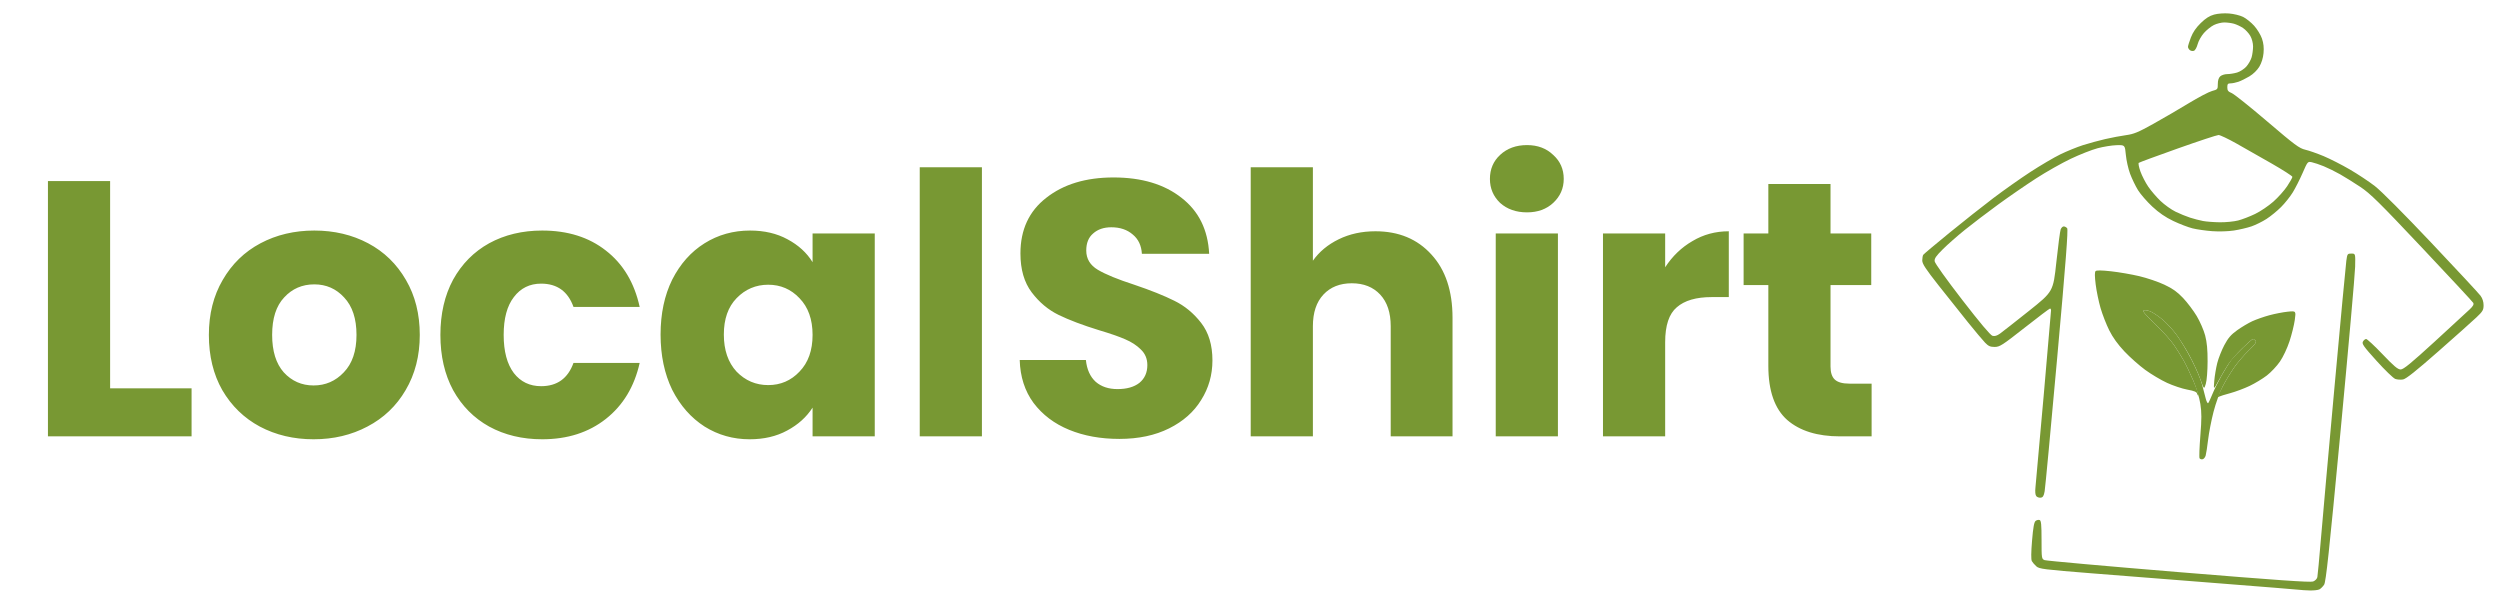 <svg width="275" height="66" viewBox="0 0 275 66" fill="none" xmlns="http://www.w3.org/2000/svg">
<path d="M12.113 42.72H21.073V48H5.273V19.92H12.113V42.72ZM34.495 48.32C32.309 48.32 30.335 47.853 28.576 46.92C26.842 45.987 25.469 44.653 24.456 42.92C23.469 41.187 22.976 39.16 22.976 36.84C22.976 34.547 23.482 32.533 24.495 30.8C25.509 29.04 26.895 27.693 28.655 26.76C30.416 25.827 32.389 25.36 34.575 25.36C36.762 25.36 38.736 25.827 40.495 26.76C42.255 27.693 43.642 29.04 44.656 30.8C45.669 32.533 46.175 34.547 46.175 36.84C46.175 39.133 45.656 41.16 44.615 42.92C43.602 44.653 42.202 45.987 40.416 46.92C38.656 47.853 36.682 48.32 34.495 48.32ZM34.495 42.4C35.802 42.4 36.909 41.92 37.816 40.96C38.749 40 39.215 38.627 39.215 36.84C39.215 35.053 38.762 33.68 37.855 32.72C36.975 31.76 35.882 31.28 34.575 31.28C33.242 31.28 32.136 31.76 31.256 32.72C30.375 33.653 29.936 35.027 29.936 36.84C29.936 38.627 30.362 40 31.215 40.96C32.096 41.92 33.189 42.4 34.495 42.4ZM48.444 36.84C48.444 34.52 48.911 32.493 49.844 30.76C50.804 29.027 52.124 27.693 53.804 26.76C55.511 25.827 57.458 25.36 59.644 25.36C62.444 25.36 64.778 26.093 66.644 27.56C68.538 29.027 69.778 31.093 70.364 33.76H63.084C62.471 32.053 61.284 31.2 59.524 31.2C58.271 31.2 57.271 31.693 56.524 32.68C55.778 33.64 55.404 35.027 55.404 36.84C55.404 38.653 55.778 40.053 56.524 41.04C57.271 42 58.271 42.48 59.524 42.48C61.284 42.48 62.471 41.627 63.084 39.92H70.364C69.778 42.533 68.538 44.587 66.644 46.08C64.751 47.573 62.418 48.32 59.644 48.32C57.458 48.32 55.511 47.853 53.804 46.92C52.124 45.987 50.804 44.653 49.844 42.92C48.911 41.187 48.444 39.16 48.444 36.84ZM72.663 36.8C72.663 34.507 73.09 32.493 73.943 30.76C74.823 29.027 76.01 27.693 77.503 26.76C78.996 25.827 80.663 25.36 82.503 25.36C84.076 25.36 85.45 25.68 86.623 26.32C87.823 26.96 88.743 27.8 89.383 28.84V25.68H96.223V48H89.383V44.84C88.716 45.88 87.783 46.72 86.583 47.36C85.41 48 84.036 48.32 82.463 48.32C80.65 48.32 78.996 47.853 77.503 46.92C76.01 45.96 74.823 44.613 73.943 42.88C73.09 41.12 72.663 39.093 72.663 36.8ZM89.383 36.84C89.383 35.133 88.903 33.787 87.943 32.8C87.01 31.813 85.863 31.32 84.503 31.32C83.143 31.32 81.983 31.813 81.023 32.8C80.09 33.76 79.623 35.093 79.623 36.8C79.623 38.507 80.09 39.867 81.023 40.88C81.983 41.867 83.143 42.36 84.503 42.36C85.863 42.36 87.01 41.867 87.943 40.88C88.903 39.893 89.383 38.547 89.383 36.84ZM108.011 18.4V48H101.171V18.4H108.011ZM123.128 48.28C121.075 48.28 119.235 47.947 117.608 47.28C115.982 46.613 114.675 45.627 113.688 44.32C112.728 43.013 112.222 41.44 112.168 39.6H119.448C119.555 40.64 119.915 41.44 120.528 42C121.142 42.533 121.942 42.8 122.928 42.8C123.942 42.8 124.742 42.573 125.328 42.12C125.915 41.64 126.208 40.987 126.208 40.16C126.208 39.467 125.968 38.893 125.488 38.44C125.035 37.987 124.462 37.613 123.768 37.32C123.102 37.027 122.142 36.693 120.888 36.32C119.075 35.76 117.595 35.2 116.448 34.64C115.302 34.08 114.315 33.253 113.488 32.16C112.662 31.067 112.248 29.64 112.248 27.88C112.248 25.267 113.195 23.227 115.088 21.76C116.982 20.267 119.448 19.52 122.488 19.52C125.582 19.52 128.075 20.267 129.968 21.76C131.862 23.227 132.875 25.28 133.008 27.92H125.608C125.555 27.013 125.222 26.307 124.608 25.8C123.995 25.267 123.208 25 122.248 25C121.422 25 120.755 25.227 120.248 25.68C119.742 26.107 119.488 26.733 119.488 27.56C119.488 28.467 119.915 29.173 120.768 29.68C121.622 30.187 122.955 30.733 124.768 31.32C126.582 31.933 128.048 32.52 129.168 33.08C130.315 33.64 131.302 34.453 132.128 35.52C132.955 36.587 133.368 37.96 133.368 39.64C133.368 41.24 132.955 42.693 132.128 44C131.328 45.307 130.155 46.347 128.608 47.12C127.062 47.893 125.235 48.28 123.128 48.28ZM151.298 25.44C153.858 25.44 155.911 26.293 157.458 28C159.004 29.68 159.778 32 159.778 34.96V48H152.978V35.88C152.978 34.387 152.591 33.227 151.818 32.4C151.044 31.573 150.004 31.16 148.698 31.16C147.391 31.16 146.351 31.573 145.578 32.4C144.804 33.227 144.418 34.387 144.418 35.88V48H137.578V18.4H144.418V28.68C145.111 27.693 146.058 26.907 147.258 26.32C148.458 25.733 149.804 25.44 151.298 25.44ZM167.971 23.36C166.771 23.36 165.784 23.013 165.011 22.32C164.264 21.6 163.891 20.72 163.891 19.68C163.891 18.613 164.264 17.733 165.011 17.04C165.784 16.32 166.771 15.96 167.971 15.96C169.144 15.96 170.104 16.32 170.851 17.04C171.624 17.733 172.011 18.613 172.011 19.68C172.011 20.72 171.624 21.6 170.851 22.32C170.104 23.013 169.144 23.36 167.971 23.36ZM171.371 25.68V48H164.531V25.68H171.371ZM183.168 29.4C183.968 28.173 184.968 27.213 186.168 26.52C187.368 25.8 188.701 25.44 190.168 25.44V32.68H188.288C186.581 32.68 185.301 33.053 184.448 33.8C183.594 34.52 183.168 35.8 183.168 37.64V48H176.328V25.68H183.168V29.4ZM205.877 42.2V48H202.397C199.917 48 197.984 47.4 196.597 46.2C195.21 44.973 194.517 42.987 194.517 40.24V31.36H191.797V25.68H194.517V20.24H201.357V25.68H205.837V31.36H201.357V40.32C201.357 40.987 201.517 41.467 201.837 41.76C202.157 42.053 202.69 42.2 203.437 42.2H205.877Z" fill="#789833"/>
<path d="M252.909 64.877C252.703 64.849 248.777 64.533 244.183 64.174C239.589 63.815 233.247 63.316 230.089 63.065C224.787 62.643 224.32 62.584 223.997 62.297C223.805 62.125 223.583 61.867 223.503 61.723C223.409 61.552 223.417 60.765 223.526 59.465C223.65 57.986 223.752 57.424 223.922 57.297C224.048 57.202 224.246 57.16 224.361 57.203C224.527 57.265 224.57 57.714 224.57 59.381C224.57 61.423 224.579 61.485 224.906 61.614C225.09 61.687 231.72 62.279 239.638 62.931C250.387 63.815 254.137 64.077 254.437 63.966C254.668 63.88 254.869 63.675 254.909 63.484C254.947 63.301 255.12 61.446 255.294 59.363C255.467 57.279 256.144 49.707 256.797 42.535C257.45 35.363 258.034 29.135 258.095 28.694C258.201 27.925 258.223 27.892 258.652 27.892C259.098 27.892 259.098 27.892 259.065 29.349C259.047 30.151 258.328 38.264 257.466 47.378C256.199 60.786 255.853 64.02 255.651 64.321C255.514 64.525 255.281 64.755 255.134 64.832C254.987 64.909 254.51 64.962 254.074 64.95C253.638 64.938 253.114 64.905 252.909 64.877ZM223.994 54.579C223.88 54.445 223.848 54.093 223.902 53.589C223.949 53.158 224.353 48.653 224.8 43.576C225.248 38.5 225.614 34.255 225.614 34.143C225.614 34.031 225.564 33.939 225.502 33.94C225.441 33.94 224.182 34.89 222.706 36.051C220.243 37.986 219.971 38.161 219.416 38.163C218.926 38.164 218.725 38.074 218.355 37.691C218.104 37.43 217.264 36.43 216.488 35.469C215.712 34.507 214.26 32.683 213.261 31.416C211.808 29.571 211.445 29.018 211.447 28.647C211.449 28.392 211.499 28.113 211.559 28.027C211.619 27.94 212.91 26.856 214.428 25.617C215.946 24.378 218.119 22.66 219.259 21.797C220.398 20.935 222.233 19.64 223.337 18.92C224.441 18.2 225.925 17.327 226.635 16.98C227.345 16.634 228.463 16.179 229.119 15.969C229.775 15.759 230.883 15.457 231.58 15.297C232.277 15.137 233.307 14.943 233.869 14.866C234.728 14.747 235.199 14.553 236.852 13.632C237.931 13.031 239.686 12.008 240.753 11.359C241.819 10.71 242.977 10.103 243.326 10.009C243.941 9.844 243.96 9.821 243.96 9.236C243.96 8.837 244.052 8.551 244.232 8.392C244.382 8.259 244.727 8.151 244.998 8.151C245.269 8.151 245.754 8.074 246.075 7.98C246.396 7.886 246.853 7.593 247.091 7.328C247.328 7.064 247.593 6.6 247.679 6.297C247.765 5.994 247.836 5.461 247.837 5.111C247.837 4.738 247.711 4.255 247.531 3.943C247.363 3.65 247.004 3.263 246.733 3.081C246.462 2.9 246.013 2.688 245.735 2.61C245.457 2.532 244.974 2.469 244.663 2.469C244.352 2.469 243.838 2.598 243.522 2.755C243.206 2.913 242.712 3.31 242.425 3.638C242.138 3.966 241.829 4.518 241.74 4.865C241.65 5.212 241.467 5.537 241.333 5.587C241.198 5.638 240.996 5.604 240.883 5.513C240.77 5.422 240.678 5.259 240.678 5.152C240.678 5.044 240.823 4.579 240.999 4.118C241.217 3.55 241.566 3.04 242.081 2.538C242.622 2.01 243.046 1.741 243.552 1.603C243.976 1.488 244.641 1.439 245.197 1.483C245.711 1.523 246.406 1.693 246.742 1.86C247.079 2.028 247.627 2.468 247.96 2.838C248.294 3.209 248.68 3.843 248.818 4.249C248.991 4.759 249.044 5.249 248.989 5.84C248.939 6.383 248.77 6.928 248.525 7.336C248.291 7.725 247.86 8.145 247.429 8.403C247.038 8.637 246.491 8.905 246.212 8.999C245.933 9.094 245.547 9.171 245.354 9.171C245.064 9.171 245.004 9.246 245.004 9.606C245.004 9.959 245.095 10.078 245.488 10.239C245.755 10.348 247.517 11.755 249.403 13.366C252.436 15.955 252.92 16.315 253.58 16.468C253.99 16.563 254.899 16.882 255.601 17.175C256.303 17.469 257.594 18.126 258.47 18.636C259.347 19.146 260.588 19.968 261.228 20.463C261.93 21.005 264.403 23.488 267.457 26.717C270.243 29.662 272.673 32.277 272.857 32.528C273.074 32.822 273.193 33.194 273.193 33.575C273.193 34.098 273.101 34.255 272.41 34.911C271.979 35.32 270.091 37.004 268.215 38.654C265.766 40.808 264.671 41.678 264.336 41.74C264.078 41.787 263.691 41.76 263.476 41.68C263.26 41.6 262.337 40.708 261.425 39.697C259.992 38.111 259.787 37.821 259.922 37.575C260.008 37.418 260.168 37.29 260.278 37.29C260.388 37.29 261.198 38.044 262.078 38.965C263.341 40.289 263.761 40.641 264.073 40.641C264.383 40.641 265.199 39.972 267.824 37.57C269.67 35.88 271.405 34.282 271.681 34.017C272.05 33.664 272.148 33.475 272.052 33.307C271.98 33.182 269.443 30.452 266.415 27.242C261.691 22.234 260.727 21.284 259.63 20.556C258.928 20.089 257.925 19.464 257.403 19.169C256.881 18.873 256.076 18.477 255.614 18.288C255.151 18.1 254.564 17.902 254.309 17.849C253.846 17.753 253.844 17.754 253.285 19.034C252.978 19.739 252.49 20.698 252.203 21.165C251.915 21.633 251.335 22.359 250.914 22.779C250.494 23.2 249.777 23.785 249.323 24.079C248.869 24.374 248.12 24.744 247.659 24.903C247.198 25.061 246.328 25.265 245.726 25.357C245.087 25.454 244.093 25.484 243.341 25.429C242.631 25.377 241.658 25.238 241.178 25.119C240.698 25 239.745 24.635 239.06 24.307C238.193 23.893 237.49 23.41 236.748 22.72C236.162 22.174 235.455 21.361 235.178 20.912C234.901 20.463 234.511 19.654 234.31 19.116C234.11 18.577 233.9 17.643 233.844 17.041C233.742 15.945 233.742 15.945 232.822 15.97C232.316 15.983 231.376 16.135 230.734 16.306C230.092 16.477 228.761 17.001 227.777 17.47C226.792 17.939 225.081 18.907 223.974 19.622C222.866 20.337 220.987 21.631 219.797 22.499C218.608 23.367 216.964 24.618 216.143 25.279C215.323 25.94 214.227 26.904 213.708 27.421C212.955 28.171 212.773 28.439 212.813 28.744C212.841 28.966 214.114 30.746 215.845 32.986C217.801 35.517 218.948 36.878 219.175 36.941C219.416 37.007 219.668 36.933 219.996 36.7C220.256 36.515 221.68 35.398 223.161 34.218C225.853 32.073 225.853 32.073 226.201 28.817C226.392 27.027 226.605 25.414 226.674 25.234C226.744 25.053 226.894 24.906 227.009 24.906C227.124 24.906 227.294 24.995 227.387 25.104C227.514 25.253 227.242 28.789 226.292 39.346C225.597 47.07 224.976 53.684 224.911 54.045C224.82 54.553 224.724 54.71 224.483 54.744C224.311 54.768 224.092 54.694 223.994 54.579ZM246.197 24.252C246.648 24.135 247.487 23.812 248.062 23.535C248.637 23.258 249.539 22.649 250.066 22.183C250.593 21.718 251.28 20.949 251.593 20.476C251.907 20.003 252.163 19.543 252.163 19.455C252.163 19.367 251.139 18.708 249.888 17.991C248.637 17.274 246.879 16.275 245.981 15.77C245.083 15.266 244.21 14.852 244.042 14.851C243.873 14.851 241.857 15.517 239.56 16.331C237.263 17.146 235.329 17.858 235.263 17.915C235.197 17.971 235.28 18.401 235.449 18.869C235.618 19.338 236.002 20.085 236.304 20.529C236.605 20.973 237.214 21.681 237.656 22.104C238.098 22.526 238.841 23.057 239.308 23.285C239.774 23.513 240.497 23.809 240.913 23.942C241.33 24.075 241.967 24.241 242.33 24.31C242.693 24.38 243.527 24.443 244.183 24.451C244.84 24.459 245.746 24.369 246.197 24.252ZM243.96 43.633C243.96 43.586 244.204 43.074 244.502 42.495C244.801 41.916 245.365 40.983 245.756 40.422C246.147 39.861 246.874 39.013 247.371 38.538C248.066 37.873 248.238 37.628 248.113 37.481C248.023 37.376 247.894 37.29 247.826 37.29C247.758 37.29 247.225 37.755 246.641 38.323C246.057 38.891 245.359 39.694 245.09 40.108C244.821 40.521 244.35 41.318 244.043 41.879C243.486 42.899 243.486 42.899 243.569 41.907C243.614 41.362 243.762 40.477 243.897 39.94C244.032 39.404 244.384 38.513 244.678 37.96C245.096 37.175 245.405 36.817 246.083 36.329C246.561 35.985 247.308 35.54 247.743 35.339C248.177 35.138 249.028 34.839 249.633 34.676C250.238 34.512 251.145 34.337 251.648 34.286C252.564 34.195 252.564 34.195 252.428 35.189C252.353 35.736 252.093 36.788 251.851 37.526C251.597 38.3 251.15 39.25 250.795 39.77C250.455 40.266 249.803 40.959 249.345 41.31C248.887 41.661 248.035 42.176 247.453 42.453C246.87 42.731 245.914 43.088 245.328 43.247C244.742 43.405 244.194 43.576 244.111 43.626C244.028 43.677 243.96 43.679 243.96 43.633ZM241.697 43.333C241.637 43.108 241.397 43.004 240.599 42.857C240.037 42.753 239.036 42.419 238.375 42.114C237.714 41.81 236.636 41.169 235.98 40.691C235.324 40.212 234.296 39.3 233.695 38.665C232.959 37.885 232.414 37.129 232.02 36.343C231.699 35.702 231.268 34.599 231.063 33.892C230.857 33.185 230.615 32.014 230.525 31.29C230.412 30.385 230.409 29.925 230.515 29.822C230.62 29.719 231.155 29.725 232.221 29.843C233.075 29.936 234.472 30.178 235.325 30.379C236.177 30.581 237.419 31.002 238.083 31.316C238.995 31.747 239.5 32.106 240.138 32.779C240.603 33.27 241.278 34.163 241.638 34.764C241.998 35.364 242.416 36.326 242.567 36.901C242.763 37.65 242.839 38.46 242.835 39.767C242.832 40.805 242.748 41.862 242.638 42.225C242.447 42.862 242.447 42.862 242.038 41.711C241.814 41.078 241.275 39.906 240.841 39.107C240.407 38.308 239.727 37.228 239.329 36.707C238.932 36.186 238.274 35.483 237.868 35.146C237.462 34.808 236.893 34.421 236.605 34.287C236.317 34.153 235.97 34.085 235.834 34.136C235.641 34.209 235.911 34.54 237.068 35.65C237.882 36.432 238.814 37.465 239.138 37.946C239.462 38.426 239.939 39.192 240.198 39.647C240.457 40.102 240.941 41.113 241.274 41.894C241.607 42.675 241.855 43.383 241.827 43.467C241.798 43.551 241.74 43.491 241.697 43.333Z" fill="#789833"/>
<path d="M241.951 50.41C241.898 50.326 241.937 49.21 242.039 47.932C242.186 46.087 242.186 45.365 242.04 44.434C241.933 43.75 241.608 42.678 241.262 41.867C240.936 41.101 240.457 40.102 240.198 39.647C239.94 39.192 239.463 38.426 239.138 37.946C238.814 37.465 237.882 36.432 237.068 35.65C235.911 34.54 235.641 34.209 235.834 34.136C235.971 34.085 236.318 34.153 236.606 34.287C236.894 34.421 237.462 34.808 237.868 35.146C238.274 35.483 238.951 36.21 239.371 36.761C239.792 37.311 240.549 38.56 241.054 39.536C241.559 40.513 242.083 41.734 242.218 42.251C242.354 42.768 242.537 43.477 242.626 43.828C242.715 44.179 242.84 44.408 242.903 44.338C242.967 44.268 243.177 43.817 243.372 43.336C243.566 42.855 244.02 41.938 244.38 41.296C244.74 40.655 245.211 39.901 245.426 39.621C245.641 39.34 246.244 38.701 246.765 38.2C247.287 37.7 247.767 37.29 247.832 37.29C247.897 37.29 248.023 37.376 248.113 37.481C248.238 37.628 248.066 37.873 247.371 38.538C246.874 39.013 246.147 39.861 245.756 40.422C245.365 40.983 244.793 41.932 244.484 42.531C244.175 43.13 243.727 44.374 243.489 45.297C243.251 46.219 242.982 47.597 242.893 48.36C242.803 49.123 242.682 49.911 242.624 50.111C242.566 50.311 242.413 50.495 242.283 50.52C242.154 50.544 242.005 50.495 241.951 50.41Z" fill="#789833"/>
</svg>
